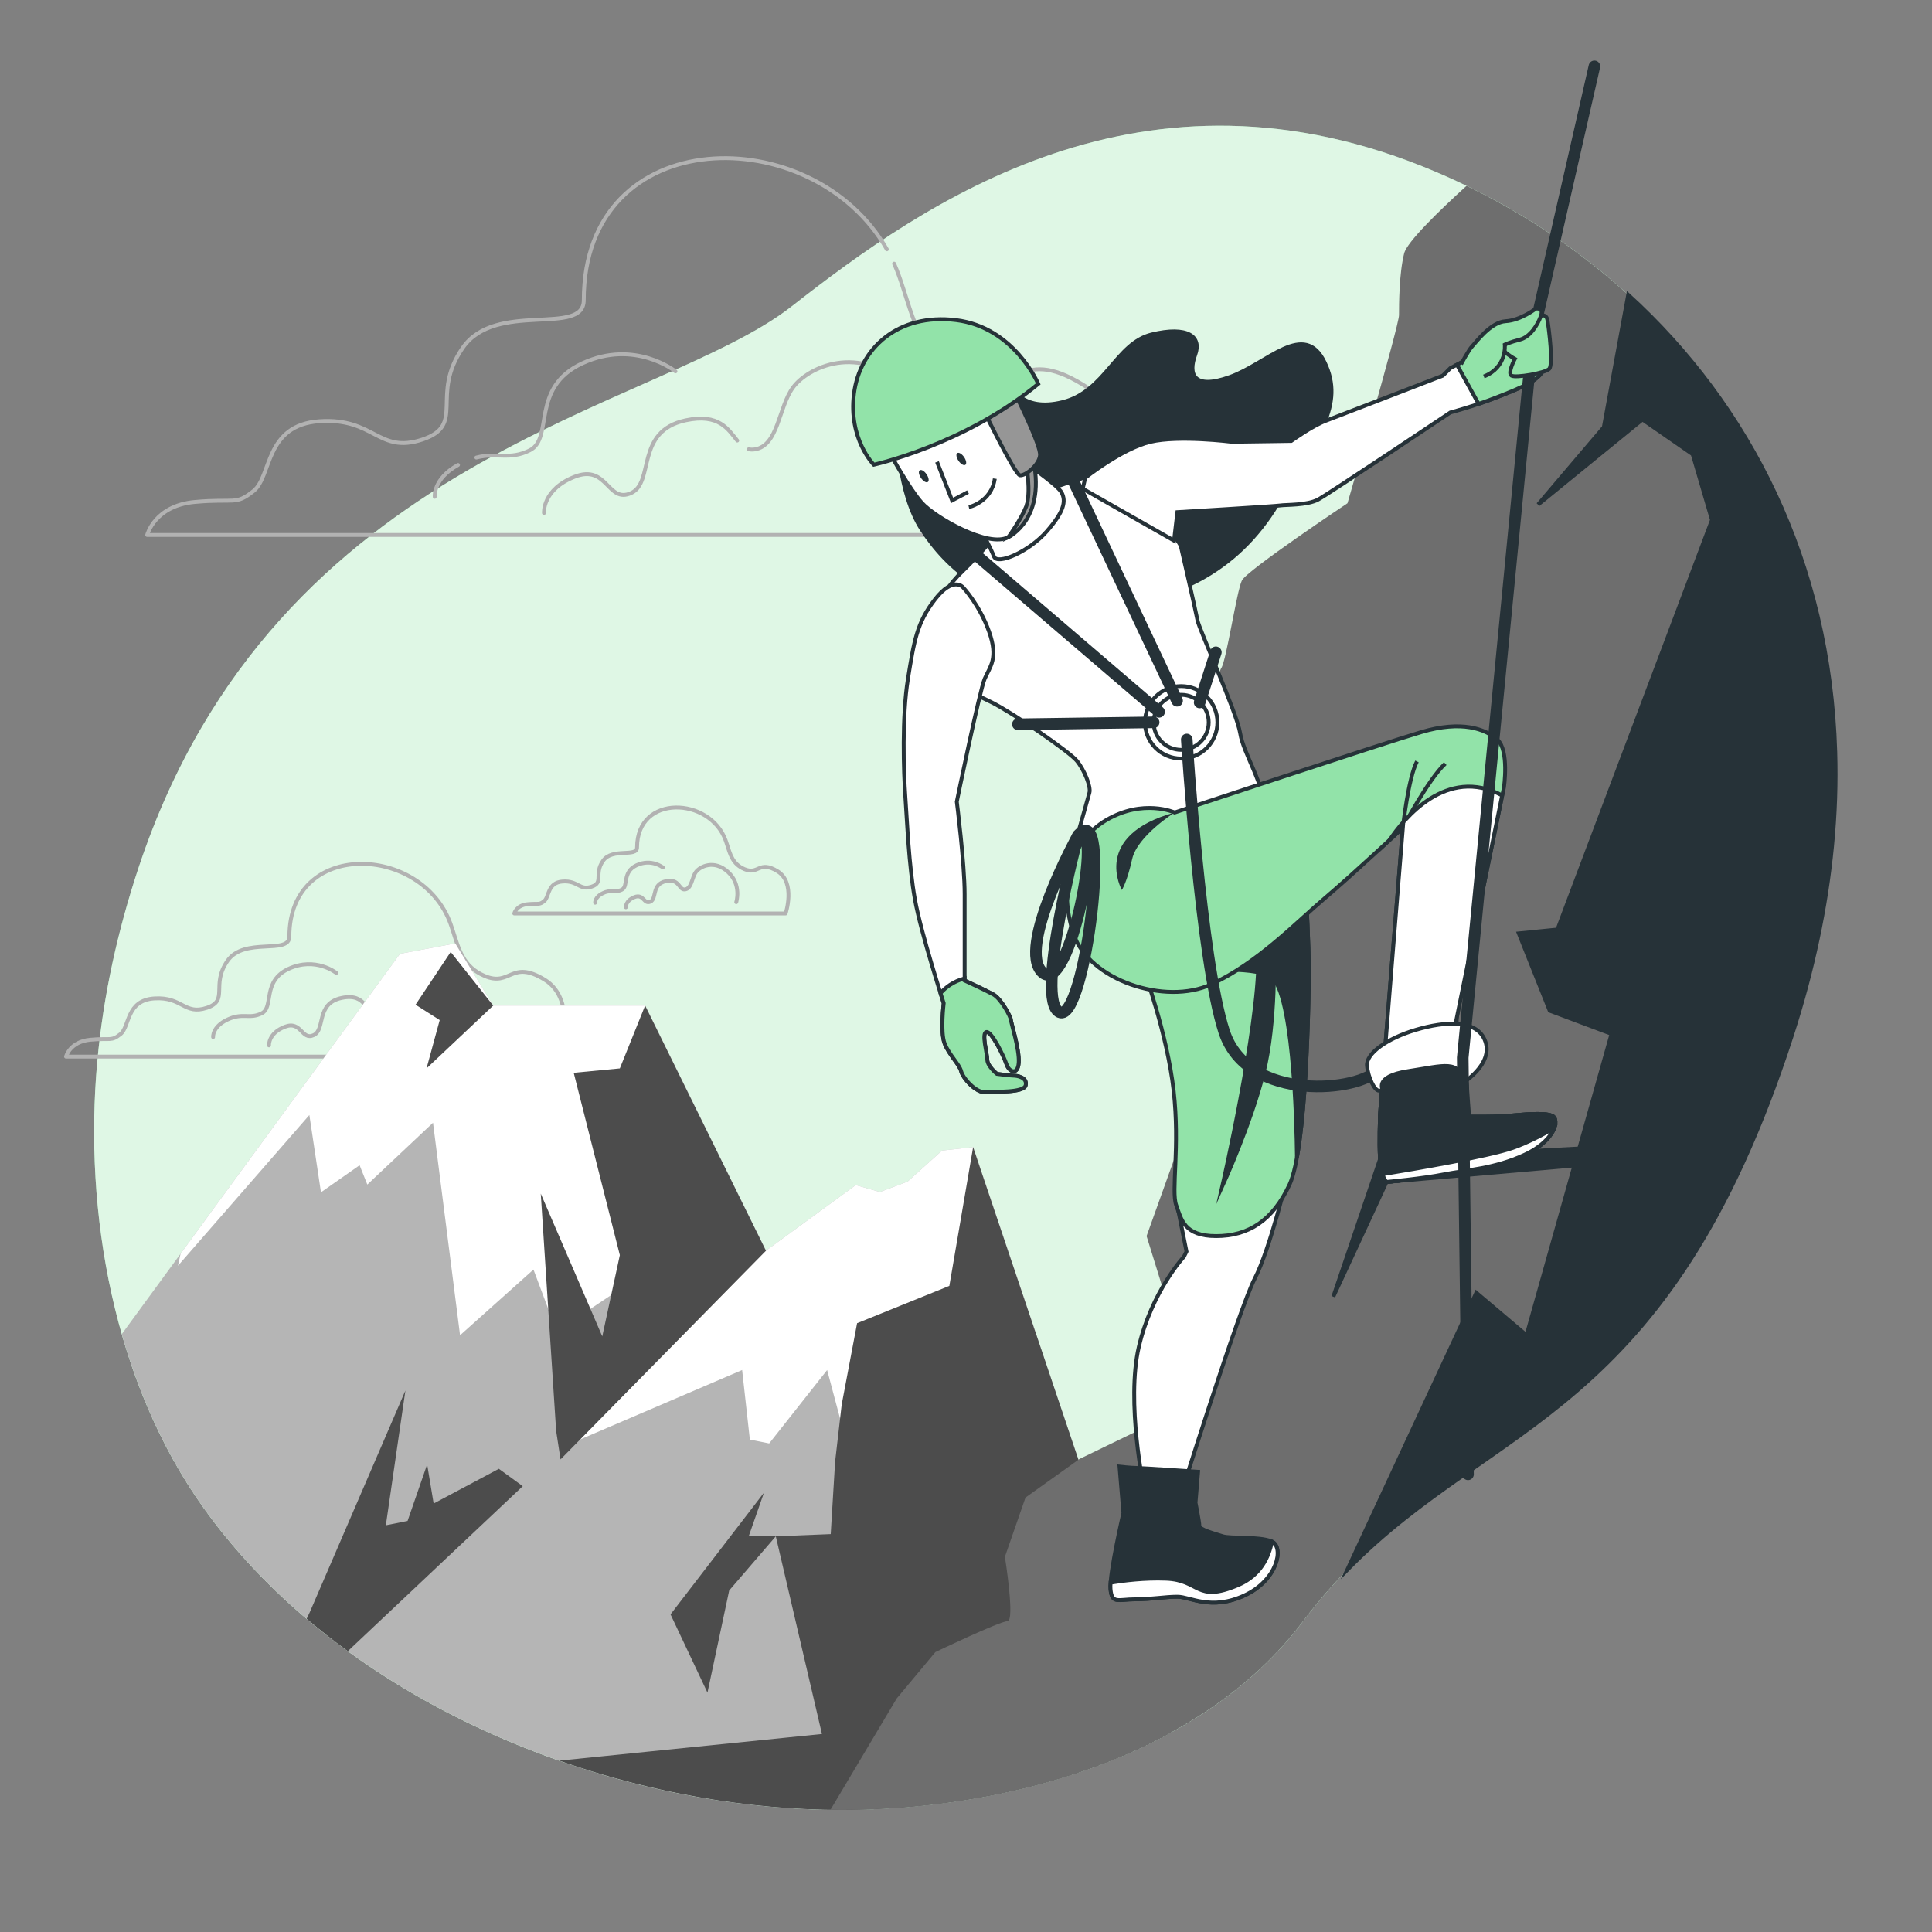 <?xml version="1.0" encoding="utf-8"?>
<!-- Generator: Adobe Illustrator 27.5.0, SVG Export Plug-In . SVG Version: 6.00 Build 0)  -->
<svg version="1.1" xmlns="http://www.w3.org/2000/svg" xmlns:xlink="http://www.w3.org/1999/xlink" x="0px" y="0px"
	 viewBox="0 0 500 500" style="enable-background:new 0 0 500 500;" xml:space="preserve">
<rect x="0" y="0" width="500" height="500" fill="#808080" stroke="none"/>
<g id="Background_Simple">
	<g>
		<path style="fill:#92E3A9;" d="M218.003,468.393c42.092-0.079,92.571-13.429,119.148-48.717
			c40.163-53.316,91.156-42.538,126.54-151.603c5.519-17.004,8.909-33.356,10.429-48.969c0.818-8.393,1.085-16.579,0.842-24.531
			c-2.122-72.176-45.905-125.668-103.419-150.109c-75.639-32.158-132.262,7.928-166.7,34.858
			C170.404,106.251,71.551,117.42,35.924,224.364c-5.425,16.307-9.188,33.19-10.746,50.325c-3.574,39.108,4.29,83.13,27.597,115.668
			c1.752,2.443,3.584,4.834,5.486,7.178C95.496,443.321,160.618,468.504,218.003,468.393z"/>
		<path style="opacity:0.7;fill:#FFFFFF;" d="M218.003,468.393c42.092-0.079,92.571-13.429,119.148-48.717
			c40.163-53.316,91.156-42.538,126.54-151.603c5.519-17.004,8.909-33.356,10.429-48.969c0.818-8.393,1.085-16.579,0.842-24.531
			c-2.122-72.176-45.905-125.668-103.419-150.109c-75.639-32.158-132.262,7.928-166.7,34.858
			C170.404,106.251,71.551,117.42,35.924,224.364c-5.425,16.307-9.188,33.19-10.746,50.325c-3.574,39.108,4.29,83.13,27.597,115.668
			c1.752,2.443,3.584,4.834,5.486,7.178C95.496,443.321,160.618,468.504,218.003,468.393z"/>
	</g>
</g>
<g id="Clouds">
	<g>
		<path style="fill:none;stroke:#B2B2B2;stroke-linecap:round;stroke-linejoin:round;stroke-miterlimit:10;" d="M229.516,64.521
			c-19.051-33.518-78.435-33.215-78.437,13.16c0,9.495-22.788,0-31.333,12.343c-8.546,12.343,0.949,19.939-10.445,23.737
			c-11.394,3.798-12.343-5.697-26.586-4.747c-14.242,0.949-12.343,14.242-17.091,18.04c-4.747,3.798-4.747,1.899-15.192,2.849
			c-10.444,0.949-12.343,8.545-12.343,8.545h249.716c0,0,9.495-28.485-7.596-38.929c-17.091-10.444-17.091,3.798-30.384-1.899
			c-10.98-4.706-13.037-13.64-16.108-23.107c-0.35-1.079-0.713-2.164-1.104-3.251c-0.372-1.034-0.778-2.042-1.218-3.026"/>
		<path style="fill:none;stroke:#B2B2B2;stroke-linecap:round;stroke-linejoin:round;stroke-miterlimit:10;" d="M190.801,114.021
			c-2.334-2.857-4.692-7.095-13.344-5.241c-13.167,2.821-7.994,15.989-14.108,18.81c-6.113,2.821-6.113-7.524-14.578-4.232
			c-8.465,3.292-7.995,9.405-7.995,9.405"/>
		<path style="fill:none;stroke:#B2B2B2;stroke-linecap:round;stroke-linejoin:round;stroke-miterlimit:10;" d="M242.352,128.06
			c0,0,5.173-15.989-7.524-27.745c-12.697-11.756-25.864-5.173-29.626,0c-3.762,5.173-3.762,15.048-9.875,15.989
			c-0.573,0.088-1.08,0.069-1.539-0.036"/>
		<path style="fill:none;stroke:#B2B2B2;stroke-linecap:round;stroke-linejoin:round;stroke-miterlimit:10;" d="M118.536,120.333
			c-6.496,3.602-6.033,8.241-6.033,8.241"/>
		<path style="fill:none;stroke:#B2B2B2;stroke-linecap:round;stroke-linejoin:round;stroke-miterlimit:10;" d="M174.81,96.112
			c0,0-10.471-8.377-24.085-2.094c-13.613,6.283-7.33,19.372-13.613,22.514c-5.276,2.638-8.337,0.476-13.834,1.886"/>
	</g>
	<g>
		<path style="fill:none;stroke:#B2B2B2;stroke-linecap:round;stroke-linejoin:round;stroke-miterlimit:10;" d="M117.159,240.744
			c-0.179-0.552-0.365-1.107-0.564-1.663c-7.379-20.519-41.706-21.934-41.707,3.284c0,4.857-11.657,0-16.028,6.314
			c-4.371,6.314,0.486,10.2-5.343,12.142c-5.828,1.943-6.314-2.914-13.599-2.428c-7.285,0.486-6.314,7.285-8.742,9.228
			c-2.429,1.943-2.429,0.971-7.771,1.457c-5.343,0.486-6.314,4.371-6.314,4.371h127.737c0,0,4.857-14.571-3.885-19.913
			c-8.743-5.343-8.743,1.943-15.543-0.971C119.782,250.156,118.73,245.587,117.159,240.744z"/>
		<path style="fill:none;stroke:#B2B2B2;stroke-linecap:round;stroke-linejoin:round;stroke-miterlimit:10;" d="M121.576,268.135
			c0,0,2.646-8.179-3.849-14.193c-6.495-6.014-13.23-2.646-15.155,0c-1.924,2.646-1.924,7.698-5.051,8.179
			c-3.127,0.481-2.405-5.292-9.141-3.849c-6.735,1.443-4.089,8.179-7.216,9.622c-3.127,1.443-3.127-3.849-7.457-2.165
			c-4.33,1.684-4.089,4.811-4.089,4.811"/>
		<path style="fill:none;stroke:#B2B2B2;stroke-linecap:round;stroke-linejoin:round;stroke-miterlimit:10;" d="M87.026,251.792
			c0,0-5.356-4.285-12.32-1.071c-6.964,3.214-3.75,9.91-6.964,11.517c-3.214,1.607-4.821-0.268-8.838,1.607
			c-4.017,1.875-3.75,4.553-3.75,4.553"/>
	</g>
	<g>
		<path style="fill:none;stroke:#B2B2B2;stroke-linecap:round;stroke-linejoin:round;stroke-miterlimit:10;" d="M188.11,218.424
			c-0.098-0.303-0.2-0.609-0.31-0.914c-4.057-11.282-22.931-12.06-22.932,1.806c0,2.671-6.409,0-8.813,3.472
			c-2.404,3.472,0.267,5.608-2.938,6.676c-3.204,1.068-3.471-1.602-7.477-1.335c-4.006,0.267-3.472,4.006-4.807,5.074
			c-1.335,1.068-1.335,0.534-4.273,0.801c-2.938,0.267-3.472,2.403-3.472,2.403h70.233c0,0,2.671-8.011-2.136-10.949
			c-4.807-2.938-4.807,1.068-8.546-0.534C189.553,223.6,188.974,221.087,188.11,218.424z"/>
		<path style="fill:none;stroke:#B2B2B2;stroke-linecap:round;stroke-linejoin:round;stroke-miterlimit:10;" d="M190.539,233.485
			c0,0,1.455-4.497-2.116-7.803c-3.571-3.307-7.274-1.455-8.333,0c-1.058,1.455-1.058,4.232-2.777,4.497
			c-1.719,0.265-1.323-2.91-5.026-2.116c-3.703,0.794-2.248,4.497-3.968,5.29c-1.719,0.794-1.719-2.116-4.1-1.19
			c-2.381,0.926-2.249,2.645-2.249,2.645"/>
		<path style="fill:none;stroke:#B2B2B2;stroke-linecap:round;stroke-linejoin:round;stroke-miterlimit:10;" d="M171.543,224.499
			c0,0-2.945-2.356-6.774-0.589c-3.829,1.767-2.062,5.448-3.829,6.332c-1.767,0.884-2.651-0.147-4.859,0.884
			c-2.209,1.031-2.062,2.503-2.062,2.503"/>
	</g>
</g>
<g id="Mountains_1">
	<g>
		<path style="fill:#B5B5B5;" d="M251.841,296.869l-8.042,0.893l-8.935,8.042l-7.148,2.68l-6.254-1.787l-23.231,16.976
			l-31.272-63.438h-39.314l-9.828-16.083l-14.296,2.68l-72.009,98.442c4.64,16.216,11.628,31.631,21.263,45.081
			c1.752,2.443,3.584,4.834,5.486,7.178c37.236,45.786,102.357,70.969,159.742,70.858c27.741-0.052,59.123-5.873,84.907-19.935
			L251.841,296.869z"/>
		<polygon style="fill:#FFFFFF;" points="127.645,260.236 117.817,244.153 103.521,246.833 46.732,324.469 46.063,327.564 
			80.063,288.564 83.063,308.564 93.063,301.564 95.063,306.564 112.063,290.564 119.063,345.564 138.063,328.564 144.063,344.564 
			162.063,332.564 168.063,346.564 178.063,325.564 180.063,333.564 190.063,315.564 198.231,323.674 166.959,260.236 		"/>
		<polygon style="fill:#FFFFFF;" points="227.063,365.564 233.063,348.564 239.063,360.564 252.063,335.564 264.063,365.564 
			268.131,345.223 251.841,296.869 243.8,297.763 234.865,305.804 227.717,308.485 221.462,306.698 198.231,323.674 
			150.063,372.564 192.063,354.564 194.063,372.564 199.063,373.564 214.063,354.564 218.063,369.564 		"/>
		<path style="fill:#4C4C4C;" d="M221.813,342.446l-3.98,21.035l-1.706,14.781l-1.137,18.761l-14.213,0.569l11.939,51.165
			l-67.975,6.896c24.045,8.416,49.324,12.787,73.262,12.74c27.741-0.052,59.123-5.873,84.907-19.935l-51.068-151.588l-6.151,35.913
			L221.813,342.446z"/>
		<polygon style="fill:#4C4C4C;" points="116.639,246.369 107.543,260.013 113.797,263.993 110.386,276.5 127.645,260.236 		"/>
		<polygon style="fill:#4C4C4C;" points="166.959,260.236 160.414,276.5 148.475,277.637 160.414,324.823 155.866,345.857 
			139.948,308.905 143.927,370.303 145.064,377.694 198.231,323.674 		"/>
		<polygon style="fill:#4C4C4C;" points="200.778,397.591 188.715,411.615 183.091,438.047 173.53,417.801 197.713,386.307 
			193.776,397.555 		"/>
		<path style="fill:#4C4C4C;" d="M80.172,417.238l-0.809,1.699c3.436,2.912,6.988,5.709,10.657,8.377l45.268-42.696l-6.186-4.499
			l-16.872,8.998l-1.687-10.123l-5.062,14.622l-5.624,1.125l5.062-34.869L80.172,417.238z"/>
	</g>
</g>
<g id="Mountain_2">
	<g>
		<path style="fill:#6E6E6E;" d="M474.12,219.104c0.818-8.393,1.085-16.579,0.842-24.531
			c-2.023-68.794-41.894-120.614-95.428-146.483c-7.223,6.581-15.405,14.543-16.137,17.474c-1.333,5.333-1.333,13.333-1.333,16
			c0,2.667-13.333,48.667-13.333,48.667s-26,17.333-27.333,20c-1.333,2.667-4,20.667-5.333,22.667c-1.333,2-2,15.333-2,15.333
			l-12.667,8l2,31.333l14.667,34.667l-13.333,35.333l-8,22.333l7.333,23.667l2.667,16.667l-6.667,7.333l-20.667,10l-14,10
			l-5.333,15.333c0,0,2.667,16.667,0.667,16.667s-18.667,8-18.667,8l-10,12l-17.133,28.793c1.025,0.014,2.053,0.038,3.073,0.036
			c42.092-0.079,92.571-13.429,119.148-48.717c40.163-53.316,91.156-42.538,126.54-151.603
			C469.21,251.069,472.6,234.718,474.12,219.104z"/>
		<path style="fill:#263238;stroke:#263238;stroke-miterlimit:10;" d="M474.12,219.104c0.818-8.393,1.085-16.579,0.842-24.531
			c-1.447-49.206-22.263-89.722-53.587-118.275l-6.312,34.266l-17,20l27-22l13,9l5,17l-40,106l-10,1l8,20l16,6l-22,78l-13-11
			l-33.394,71.699c38.036-38.935,82.944-39.314,115.023-138.19C469.21,251.069,472.6,234.718,474.12,219.104z"/>
		<polyline style="fill:#263238;stroke:#263238;stroke-miterlimit:10;" points="408.063,301.564 358.84,305.884 345.063,335.564 
			357.153,299.978 421.063,296.564 		"/>
	</g>
</g>
<g id="Character">
	<g>
		<path style="fill:#263238;stroke:#263238;stroke-miterlimit:10;" d="M261.563,99.564c0,0,2.5,7.25,13.5,4.5s13.75-15.25,23-17.5
			s13,0.5,11.25,5.25s-0.75,9.25,9,5.75s19.25-14.75,24.5-3.75s-1.75,19.5-12.25,36.75s-26.75,25.75-50.25,27s-35.5-11-41.75-20.5
			s-6.5-26.25-6.5-26.25l26-14.75L261.563,99.564z"/>
		<path style="fill:#FFFFFF;stroke:#263238;stroke-miterlimit:10;" d="M259.189,136.66c0,0-4.334,5.635-10.186,11.269
			c-5.851,5.635-9.319,13.437-8.452,20.371c0.867,6.935,10.402,10.619,16.037,13.436c5.635,2.817,20.155,12.786,22.105,15.17
			c1.95,2.384,3.684,6.718,3.251,8.235c-0.433,1.517-4.118,14.953-4.551,15.604c-0.434,0.65-1.734,4.118-0.867,11.269
			c0.867,7.152,17.988,8.235,29.474,4.984s22.539-16.471,21.888-25.356c-0.65-8.885-6.068-16.471-6.935-21.888
			c-0.867-5.418-10.619-26.873-11.053-29.257c-0.433-2.384-4.334-19.288-4.334-19.288s-3.251-5.635-9.536-10.186
			c-6.285-4.551-14.087-7.802-14.087-7.802s-8.235,2.384-10.186,3.467C269.808,127.774,259.189,136.66,259.189,136.66z"/>
		<path style="fill:#FFFFFF;stroke:#263238;stroke-miterlimit:10;" d="M254.204,137.743c0,0,2.384,4.551,3.034,6.285
			c0.868,2.314,9.102-1.3,13.653-6.502c4.551-5.201,4.985-7.802,3.901-9.969c-1.084-2.167-10.186-8.235-10.186-8.235
			s-3.467,9.536-5.635,12.353C256.805,134.493,254.204,137.743,254.204,137.743z"/>
		<g>
			<path style="fill:#FFFFFF;stroke:#263238;stroke-miterlimit:10;" d="M230.539,117.7c0,0,4.77,8.805,8.072,12.474
				c3.302,3.669,17.244,11.74,22.38,8.805c5.136-2.935,5.87-12.841,5.503-19.078c-0.367-6.237-8.805-15.409-8.805-15.409
				L230.539,117.7z"/>
			<path style="fill:#969696;stroke:#263238;stroke-miterlimit:10;" d="M265.578,119.682c0,0,1.34,8.043,0,11.395
				c-1.341,3.351-4.586,7.903-4.586,7.903s10.172-4.775,6.15-21.085L265.578,119.682z"/>
			<path style="fill:#969696;stroke:#263238;stroke-miterlimit:10;" d="M254.855,106.753c0,0,7.802,16.037,9.102,16.254
				c1.3,0.217,4.984-2.601,5.201-5.201s-6.285-15.604-6.285-15.604L254.855,106.753z"/>
			<polyline style="fill:none;stroke:#263238;stroke-miterlimit:10;" points="242.502,119.539 246.403,129.508 250.52,127.341 			
				"/>
			<path style="fill:none;stroke:#263238;stroke-miterlimit:10;" d="M250.737,131.242c0,0,5.851-1.3,6.718-7.368"/>
			<path style="fill:#263238;" d="M249.5,118.289c0.577,0.838,0.726,1.737,0.332,2.009c-0.394,0.272-1.182-0.187-1.759-1.025
				c-0.577-0.838-0.726-1.737-0.332-2.009C248.135,116.992,248.923,117.451,249.5,118.289z"/>
			<path style="fill:#263238;" d="M239.786,122.732c0.577,0.838,0.726,1.737,0.332,2.009c-0.394,0.272-1.182-0.187-1.759-1.025
				s-0.726-1.737-0.332-2.009C238.421,121.435,239.209,121.894,239.786,122.732z"/>
		</g>
		<path style="fill:#92E3A9;stroke:#263238;stroke-miterlimit:10;" d="M226.137,120.268c0,0,23.481-5.137,42.56-20.913
			c0,0-6.237-14.676-21.28-16.51c-15.043-1.834-24.949,7.338-26.416,19.078C219.533,113.664,226.137,120.268,226.137,120.268z"/>
		<path style="fill:#FFFFFF;stroke:#263238;stroke-miterlimit:10;" d="M280.861,123.657c0,0,9.536-7.585,16.904-9.319
			c7.368-1.734,21.022,0,21.022,0l15.387-0.217c0,0,5.418-3.901,8.885-5.201s30.341-11.703,30.341-11.703l1.95-1.951
			c0,0,11.486-5.851,12.57-6.935c1.083-1.084,4.984-1.734,6.935-1.084c1.951,0.65,4.334,4.334,4.551,7.585
			c0.217,3.251-6.068,5.635-12.136,8.019c-6.068,2.384-11.92,3.901-11.92,3.901s-31.424,21.022-34.241,22.539
			c-2.817,1.517-8.452,1.3-9.752,1.517c-1.3,0.217-26.656,1.734-26.656,1.734l-0.867,7.368l-23.622-13.437L280.861,123.657z"/>
		<g>
			<path style="fill:#FFFFFF;stroke:#263238;stroke-miterlimit:10;" d="M249.196,151.957c0,0-2.483-2.935-7.223,3.16
				s-5.418,10.835-6.998,20.542c-1.58,9.706-1.129,24.154-0.677,30.474c0.452,6.321,0.903,17.833,2.483,26.637
				c1.58,8.804,7.449,26.862,7.449,26.862s-0.903,7.449,0.226,10.384c1.129,2.935,3.837,5.418,4.289,7.223
				c0.451,1.806,3.837,5.643,6.32,5.418c2.483-0.226,9.932,0.226,10.384-1.806c0.451-2.032-2.257-2.483-3.16-2.483
				s-4.289-0.452-4.289-0.452s-2.483-2.032-2.483-3.612c0-1.58-1.58-6.998-0.226-7.224c1.354-0.226,4.515,6.321,5.192,8.352
				c0.677,2.032,2.935,2.935,3.16-0.452c0.226-3.386-2.032-10.384-2.032-11.061c0-0.677-2.483-5.418-4.515-6.546
				c-2.032-1.129-7.449-3.612-7.449-3.612s0-14.447,0-22.348c0-7.901-2.032-23.928-2.032-23.928s5.869-28.668,7.223-31.828
				c1.354-3.16,3.612-5.192,1.129-12.19C253.485,156.471,249.196,151.957,249.196,151.957z"/>
			<path style="fill:#92E3A9;stroke:#263238;stroke-miterlimit:10;" d="M262.288,278.368c-0.903,0-4.289-0.452-4.289-0.452
				s-2.483-2.032-2.483-3.612c0-1.58-1.58-6.998-0.226-7.224c1.354-0.226,4.515,6.32,5.192,8.352
				c0.677,2.031,2.935,2.935,3.16-0.452c0.226-3.386-2.032-10.384-2.032-11.061c0-0.677-2.483-5.418-4.515-6.546
				c-2.032-1.129-7.449-3.612-7.449-3.612s0-0.203,0-0.563c-3.004,0.821-4.976,2.36-6.244,3.839
				c0.507,1.608,0.826,2.593,0.826,2.593s-0.903,7.449,0.226,10.384c1.129,2.935,3.837,5.418,4.289,7.223
				c0.451,1.806,3.837,5.643,6.32,5.418c2.483-0.226,9.932,0.226,10.384-1.806C265.9,278.819,263.191,278.368,262.288,278.368z"/>
		</g>
		<path style="fill:#92E3A9;stroke:#263238;stroke-miterlimit:10;" d="M394.854,87.248c-1.951-0.65-5.851,0-6.935,1.084
			c-0.822,0.822-7.626,4.385-10.865,6.059l5.604,10.14c1.456-0.493,3.025-1.055,4.612-1.679c6.068-2.384,12.353-4.768,12.136-8.019
			C399.189,91.582,396.805,87.898,394.854,87.248z"/>
		<path style="fill:#FFFFFF;stroke:#263238;stroke-miterlimit:10;" d="M305.688,177.564c-5.178,0-9.375,4.197-9.375,9.375
			c0,5.178,4.197,9.375,9.375,9.375c5.178,0,9.375-4.197,9.375-9.375C315.063,181.761,310.865,177.564,305.688,177.564z
			 M305.688,194.064c-3.935,0-7.125-3.19-7.125-7.125c0-3.935,3.19-7.125,7.125-7.125c3.935,0,7.125,3.19,7.125,7.125
			C312.813,190.874,309.623,194.064,305.688,194.064z"/>
		<g>
			<g>
				<path style="fill:#FFFFFF;stroke:#263238;stroke-miterlimit:10;" d="M304.396,310.564l2.667,13.333l-0.667,1.333
					c0,0-8.333,9-11.667,23.333c-3.333,14.333,1.333,36.667,1.333,36.667l9,3.333c0,0,15.667-50,19.667-57.667
					c4-7.667,8.667-27.333,8.667-27.333S311.396,314.231,304.396,310.564z"/>
				<path style="fill:#263238;stroke:#263238;stroke-miterlimit:10;" d="M310.063,380.897c0,0-14.667-1-16-1
					c-1.333,0-4.333-0.333-4.333-0.333l1,12c0,0-3.667,15.667-3.333,19.667c0.333,4,2,2.667,6.333,2.667
					c4.333,0,7.667-0.667,11-0.667c3.333,0,8.667,3.667,17.333-0.333c8.667-4,10.333-12.667,7-14
					c-3.333-1.333-10.667-0.667-12.667-1.333c-2-0.667-6-1.667-6-2.667s-1-6-1-6L310.063,380.897z"/>
				<path style="fill:#FFFFFF;stroke:#263238;stroke-miterlimit:10;" d="M329.165,398.957c-0.759,3.98-2.936,8.798-8.769,11.273
					c-11,4.667-9.667-1.333-18.667-1.667c-5.552-0.206-10.97,0.476-14.312,1.029c-0.045,0.653-0.057,1.214-0.022,1.637
					c0.333,4,2,2.667,6.333,2.667c4.333,0,7.667-0.667,11-0.667c3.333,0,8.667,3.667,17.333-0.333
					C330.632,408.943,332.349,400.438,329.165,398.957z"/>
				<path style="fill:#92E3A9;stroke:#263238;stroke-miterlimit:10;" d="M296.063,251.231c0,0,6,16.333,7.667,31
					c1.667,14.667-0.667,26,0.667,29.667c1.333,3.667,2,8,10.333,8c8.333,0,14.667-4,19-13.333c4.333-9.333,5-47.333,5-55
					c0-7.667-0.667-18.667-0.667-18.667S316.729,250.231,296.063,251.231z"/>
				<path style="fill:#263238;stroke:#263238;stroke-miterlimit:10;" d="M338.729,251.564c0-7.667-0.667-18.667-0.667-18.667
					s-14.715,11.947-31.541,16.573l-0.188,2.196c0,0,14.667-2,22,0.667c6.382,2.321,7.21,37.962,7.317,47.17
					C338.27,285.059,338.729,257.914,338.729,251.564z"/>
				<path style="fill:#263238;stroke:#263238;stroke-miterlimit:10;" d="M329.667,246.333c0,0,0.667,18-2.667,31.333
					C323.667,291,316.333,307,316.333,307s9.333-40.667,9.333-58.667"/>
			</g>
			<g>
				<path style="fill:#92E3A9;stroke:#263238;stroke-miterlimit:10;" d="M304.006,210.276c0,0-8.155-3.656-17.715,1.968
					s-12.373,17.715-8.436,29.526c3.937,11.81,23.621,18.559,35.712,12.935c12.092-5.624,21.934-16.028,29.245-22.215
					c7.311-6.186,20.246-18.278,20.246-18.278s-5.905,72.831-5.905,74.237c0,1.406-0.281,6.749,0,11.529
					c0.281,4.78,1.687,5.905,1.687,5.905s9.28-0.844,14.904-1.968c5.624-1.125,12.935-1.406,20.809-5.062s9.28-9.28,7.03-10.123
					s-7.311-0.281-10.686,0s-6.186,0.281-7.03,0.281c-0.844,0-3.655,0-3.655,0s-0.562-7.311-0.562-8.155s-2.667-14.08-2.667-14.08
					v-3.611l12.228-59.358c0,0,1.406-9.561-1.687-12.373c-3.093-2.812-9.28-5.061-19.684-1.968
					C357.434,192.56,304.006,210.276,304.006,210.276z"/>
				<path style="fill:#263238;" d="M304.006,210.276c0,0-9.673,6.057-11.006,12.057c-1.333,6-2.667,8-2.667,8
					S282.346,216.219,304.006,210.276z"/>
				<path style="fill:none;stroke:#263238;stroke-miterlimit:10;" d="M374.025,197.622c-4.499,4.218-10.967,16.591-10.967,16.591
					s1.406-12.935,3.656-17.153"/>
			</g>
			<path style="fill:#FFFFFF;stroke:#263238;stroke-miterlimit:10;" d="M401.582,288.73c-2.25-0.844-7.311-0.281-10.686,0
				c-3.374,0.281-6.186,0.281-7.03,0.281c-0.844,0-3.656,0-3.656,0s-1.968-10.123-1.968-10.967c0-0.844,5.343-5.905,5.343-5.905
				l-2.812-4.499l-2.348,0.219l-1.805-2.527l12.128-59.479c-14.432-7.683-25.473,6.064-29.149,11.57
				c2.091-1.932,3.459-3.211,3.459-3.211s-5.905,72.831-5.905,74.237c0,1.406-0.281,6.749,0,11.529
				c0.281,4.78,1.687,5.905,1.687,5.905s9.28-0.844,14.904-1.968c5.624-1.125,12.935-1.406,20.809-5.061
				C402.426,295.198,403.832,289.574,401.582,288.73z"/>
			<g>
				<path style="fill:#263238;stroke:#263238;stroke-miterlimit:10;" d="M401.582,288.73c-2.25-0.844-7.311-0.281-10.686,0
					c-3.374,0.281-6.186,0.281-7.03,0.281c-0.844,0-3.656,0-3.656,0s-1.968-10.123-1.968-10.967c0-0.541,2.191-2.81,3.768-4.373
					c-5.21-0.732-11.539-1.272-15.578-0.407c-2.879,0.617-5.792,1.648-8.334,2.708c-0.566,7.178-0.945,12.121-0.945,12.477
					c0,1.406-0.281,6.749,0,11.529c0.281,4.78,1.687,5.905,1.687,5.905s9.28-0.844,14.904-1.968
					c5.624-1.125,12.935-1.406,20.809-5.061C402.426,295.198,403.832,289.574,401.582,288.73z"/>
				<path style="fill:#FFFFFF;stroke:#263238;stroke-miterlimit:10;" d="M402.229,291.93c-2.958,1.73-6.841,3.772-10.729,5.145
					c-6.112,2.157-25.206,5.418-33.708,6.811c0.485,1.544,1.048,1.998,1.048,1.998s9.28-0.844,14.904-1.968
					c5.624-1.125,12.935-1.406,20.809-5.061C399.045,296.768,401.425,294.044,402.229,291.93z"/>
			</g>
		</g>
		
			<line style="fill:none;stroke:#263238;stroke-width:3;stroke-linecap:round;stroke-linejoin:round;stroke-miterlimit:10;" x1="277.398" y1="123.666" x2="304.628" y2="181.352"/>
		
			<line style="fill:none;stroke:#263238;stroke-width:3;stroke-linecap:round;stroke-linejoin:round;stroke-miterlimit:10;" x1="252.317" y1="143.373" x2="299.97" y2="184.218"/>
		
			<line style="fill:none;stroke:#263238;stroke-width:3;stroke-linecap:round;stroke-linejoin:round;stroke-miterlimit:10;" x1="310.47" y1="181.798" x2="314.66" y2="168.812"/>
		
			<line style="fill:none;stroke:#263238;stroke-width:3;stroke-linecap:round;stroke-linejoin:round;stroke-miterlimit:10;" x1="298.563" y1="186.939" x2="263.424" y2="187.443"/>
		<path style="fill:none;stroke:#263238;stroke-width:3;stroke-linecap:round;stroke-linejoin:round;stroke-miterlimit:10;" d="
			M307.136,191.384c0,0,3.583,56.969,9.674,75.6c6.091,18.631,35.538,15.476,39.837,9.743"/>
		<path style="fill:#FFFFFF;stroke:#263238;stroke-miterlimit:10;" d="M378.524,280.294c0,0,7.874-4.78,5.905-10.685
			c-1.968-5.905-10.404-5.343-17.997-3.093s-12.935,6.186-12.654,9.28c0.281,3.093,1.968,6.467,3.093,6.467c1.125,0,1.125,0,1.125,0
			s-2.812-3.656,6.468-5.062C373.744,275.795,377.962,274.108,378.524,280.294z"/>
		
			<polyline style="fill:none;stroke:#263238;stroke-width:3;stroke-linecap:round;stroke-linejoin:round;stroke-miterlimit:10;" points="
			396.063,93.564 378.553,273.729 379.919,381.553 		"/>
		
			<line style="fill:none;stroke:#263238;stroke-width:3;stroke-linecap:round;stroke-linejoin:round;stroke-miterlimit:10;" x1="397.292" y1="84.455" x2="412.629" y2="17.172"/>
		<path style="fill:#92E3A9;stroke:#263238;stroke-miterlimit:10;" d="M397.455,82.48c0,0,2.601-2.167,3.034,0.433
			c0.433,2.601,1.517,11.486,0.433,12.57c-1.084,1.084-8.669,2.384-9.752,1.734c-1.084-0.65,0.867-4.334,0.867-4.334
			s-3.467-1.951-3.034-2.817c0.434-0.867,2.384-3.251,2.384-3.251s-1.734-0.65-1.734-2.167
			C389.653,83.131,397.455,82.48,397.455,82.48z"/>
		<path style="fill:#92E3A9;stroke:#263238;stroke-miterlimit:10;" d="M378.118,94.269c0,0,1.999-3.77,2.866-4.637
			c0.867-0.867,4.768-6.285,8.669-6.502c3.901-0.217,7.802-3.251,7.802-3.251s2.167-0.433,1.3,1.951
			c-0.867,2.384-2.817,5.418-5.418,6.068c-2.601,0.65-3.901,1.3-3.901,1.3s0.65,5.851-5.418,8.235"/>
		<path style="fill:none;stroke:#263238;stroke-width:3;stroke-linecap:round;stroke-linejoin:round;stroke-miterlimit:10;" d="
			M278.989,216.207c0,0-16.107,29.285-9.151,35.508C276.793,257.938,285.944,211.082,278.989,216.207z"/>
		<path style="fill:none;stroke:#263238;stroke-width:3;stroke-linecap:round;stroke-linejoin:round;stroke-miterlimit:10;" d="
			M278.989,216.207c0,0-11.348,42.829-4.759,45.757C280.819,264.893,288.141,205.592,278.989,216.207z"/>
	</g>
</g>
</svg>
